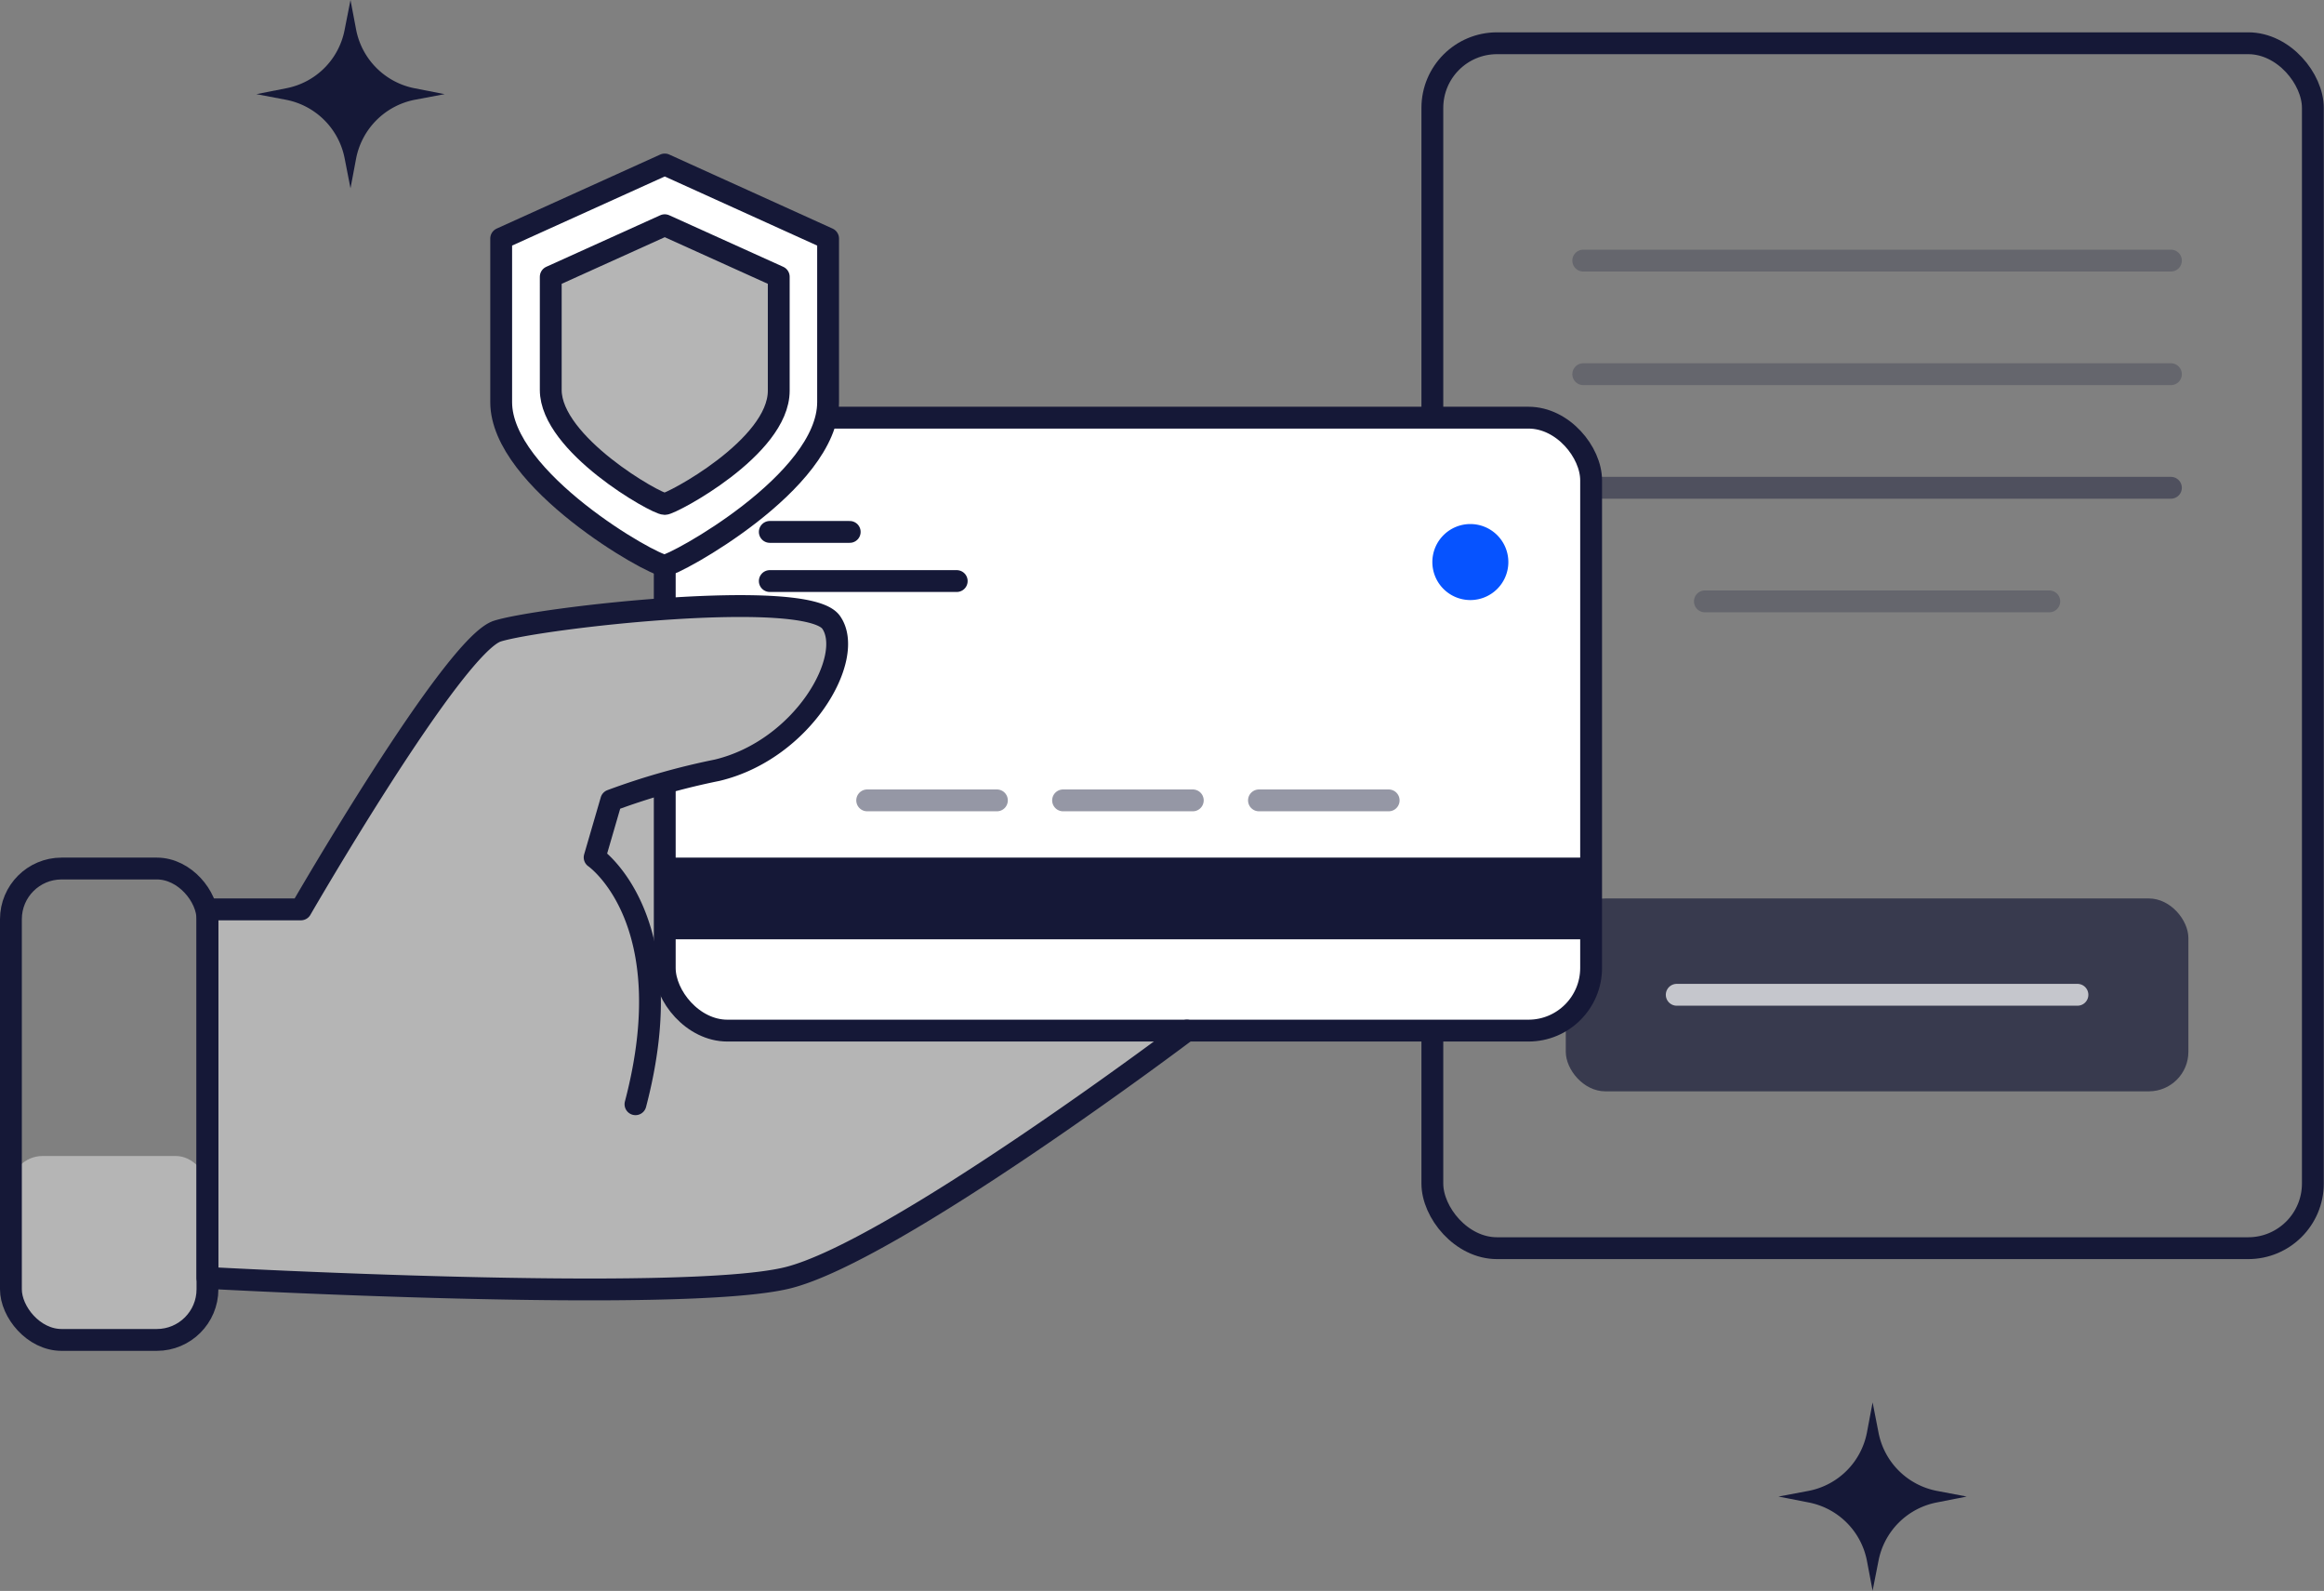 <svg xmlns="http://www.w3.org/2000/svg" width="106.42" height="72.83" viewBox="0 0 106.42 72.83">
  <rect x="0" y="0" width="106.42" height="72.83" fill="#808080" stroke="none"/>
  <defs>
    <style>
      .cls-1 {
        isolation: isolate;
      }

      .cls-2, .cls-9 {
        fill: #151837;
      }

      .cls-2 {
        opacity: 0.67;
      }

      .cls-11, .cls-3, .cls-4, .cls-5 {
        fill: none;
        stroke-linecap: round;
        stroke-linejoin: round;
      }

      .cls-3, .cls-4, .cls-5 {
        stroke: #151837;
      }

      .cls-4 {
        opacity: 0.25;
      }

      .cls-5, .cls-8 {
        opacity: 0.45;
      }

      .cls-6 {
        fill: #b5b5b5;
      }

      .cls-7 {
        fill: #fff;
      }

      .cls-10 {
        fill: #0653ff;
      }

      .cls-11 {
        stroke: #fff;
        opacity: 0.71;
        mix-blend-mode: overlay;
      }
    </style>
  </defs>
  <title>ventasLight</title>
  <g class="cls-1">
    <g id="Capa_1" data-name="Capa 1">
      <g>
        <g>
          <rect class="cls-2" x="71.7" y="41.13" width="28.51" height="8.83" rx="1.81"/>
          <rect class="cls-3" x="65.59" y="1.98" width="40.32" height="55.16" rx="2.96"/>
          <g>
            <line class="cls-4" x1="72.5" y1="11.93" x2="99.41" y2="11.93"/>
            <line class="cls-4" x1="72.5" y1="17.13" x2="99.41" y2="17.13"/>
            <line class="cls-5" x1="72.5" y1="22.33" x2="99.41" y2="22.33"/>
            <line class="cls-4" x1="78.07" y1="27.53" x2="93.84" y2="27.53"/>
          </g>
          <g>
            <path class="cls-6" d="M693.74,416.11s-13.43,10.13-18.3,11.32-26.55,0-26.55,0V410.56h4.28s7-12.12,9-12.74,14.16-2,15.28-.4-1.29,5.83-5.22,6.77,4.24,1,4.24,1l3.16,2.5" transform="translate(-639.39 -368.93)"/>
            <g>
              <rect class="cls-7" x="30.44" y="19.12" width="42.42" height="28.06" rx="2.87"/>
              <rect class="cls-3" x="30.44" y="19.12" width="42.42" height="28.06" rx="2.87"/>
              <line class="cls-3" x1="35.25" y1="24.35" x2="38.91" y2="24.35"/>
              <line class="cls-3" x1="35.25" y1="26.6" x2="43.81" y2="26.6"/>
              <g class="cls-8">
                <line class="cls-3" x1="39.71" y1="36.64" x2="45.65" y2="36.64"/>
                <line class="cls-3" x1="48.68" y1="36.64" x2="54.62" y2="36.64"/>
                <line class="cls-3" x1="57.65" y1="36.64" x2="63.59" y2="36.64"/>
              </g>
              <rect class="cls-9" x="30.44" y="39.26" width="42.42" height="3.74"/>
              <path class="cls-10" d="M708.46,394.66a1.74,1.74,0,1,1-1.74-1.74A1.74,1.74,0,0,1,708.46,394.66Z" transform="translate(-639.39 -368.93)"/>
            </g>
            <rect class="cls-6" x="0.5" y="52.92" width="9" height="8.43" rx="1.45"/>
            <rect class="cls-3" x="0.5" y="39.76" width="9" height="21.58" rx="2.32"/>
            <path class="cls-6" d="M667,397.06s8.36-.49,9.69-.06,1.08,1.85.32,3.25-3.24,3.84-5.71,4.24-3.47.49-3.47.49" transform="translate(-639.39 -368.93)"/>
            <path class="cls-3" d="M693.74,416.11s-13.43,10.13-18.3,11.32-26.55,0-26.55,0V410.56h4.28s7-12.12,9-12.74,14.16-2,15.28-.4-1.29,5.83-5.22,6.77a32.28,32.28,0,0,0-4.85,1.38l-.76,2.61s4.1,2.82,1.87,11.3" transform="translate(-639.39 -368.93)"/>
          </g>
          <g>
            <path class="cls-7" d="M669.83,394.82h0c-.57,0-7.49-3.92-7.49-7.48v-7.49l7.49-3.39,7.48,3.39v7.49C677.31,391,670.26,394.82,669.83,394.82Z" transform="translate(-639.39 -368.93)"/>
            <path class="cls-3" d="M669.83,394.82h0c-.57,0-7.49-3.92-7.49-7.48v-7.49l7.49-3.39,7.48,3.39v7.49C677.31,391,670.26,394.82,669.83,394.82Z" transform="translate(-639.39 -368.93)"/>
            <path class="cls-6" d="M669.83,392h0c-.4,0-5.22-2.73-5.22-5.22V381.6l5.22-2.36,5.22,2.36v5.22C675.05,389.41,670.13,392,669.83,392Z" transform="translate(-639.39 -368.93)"/>
            <path class="cls-3" d="M669.83,392h0c-.4,0-5.22-2.73-5.22-5.22V381.6l5.22-2.36,5.22,2.36v5.22C675.05,389.41,670.13,392,669.83,392Z" transform="translate(-639.39 -368.93)"/>
          </g>
          <line class="cls-11" x1="76.78" y1="45.54" x2="95.13" y2="45.54"/>
        </g>
        <path class="cls-9" d="M655.44,368.93l.26,1.37a3.39,3.39,0,0,0,2.67,2.67l1.38.27-1.38.26a3.4,3.4,0,0,0-2.67,2.67l-.26,1.38-.27-1.38a3.39,3.39,0,0,0-2.67-2.67l-1.37-.26,1.37-.27a3.37,3.37,0,0,0,2.67-2.67Z" transform="translate(-639.39 -368.93)"/>
        <path class="cls-9" d="M725.14,433.13l.27,1.38a3.37,3.37,0,0,0,2.67,2.67l1.37.26-1.37.27a3.37,3.37,0,0,0-2.67,2.67l-.27,1.37-.26-1.37a3.37,3.37,0,0,0-2.67-2.67l-1.38-.27,1.38-.26a3.37,3.37,0,0,0,2.67-2.67Z" transform="translate(-639.39 -368.93)"/>
      </g>
    </g>
  </g>
</svg>
